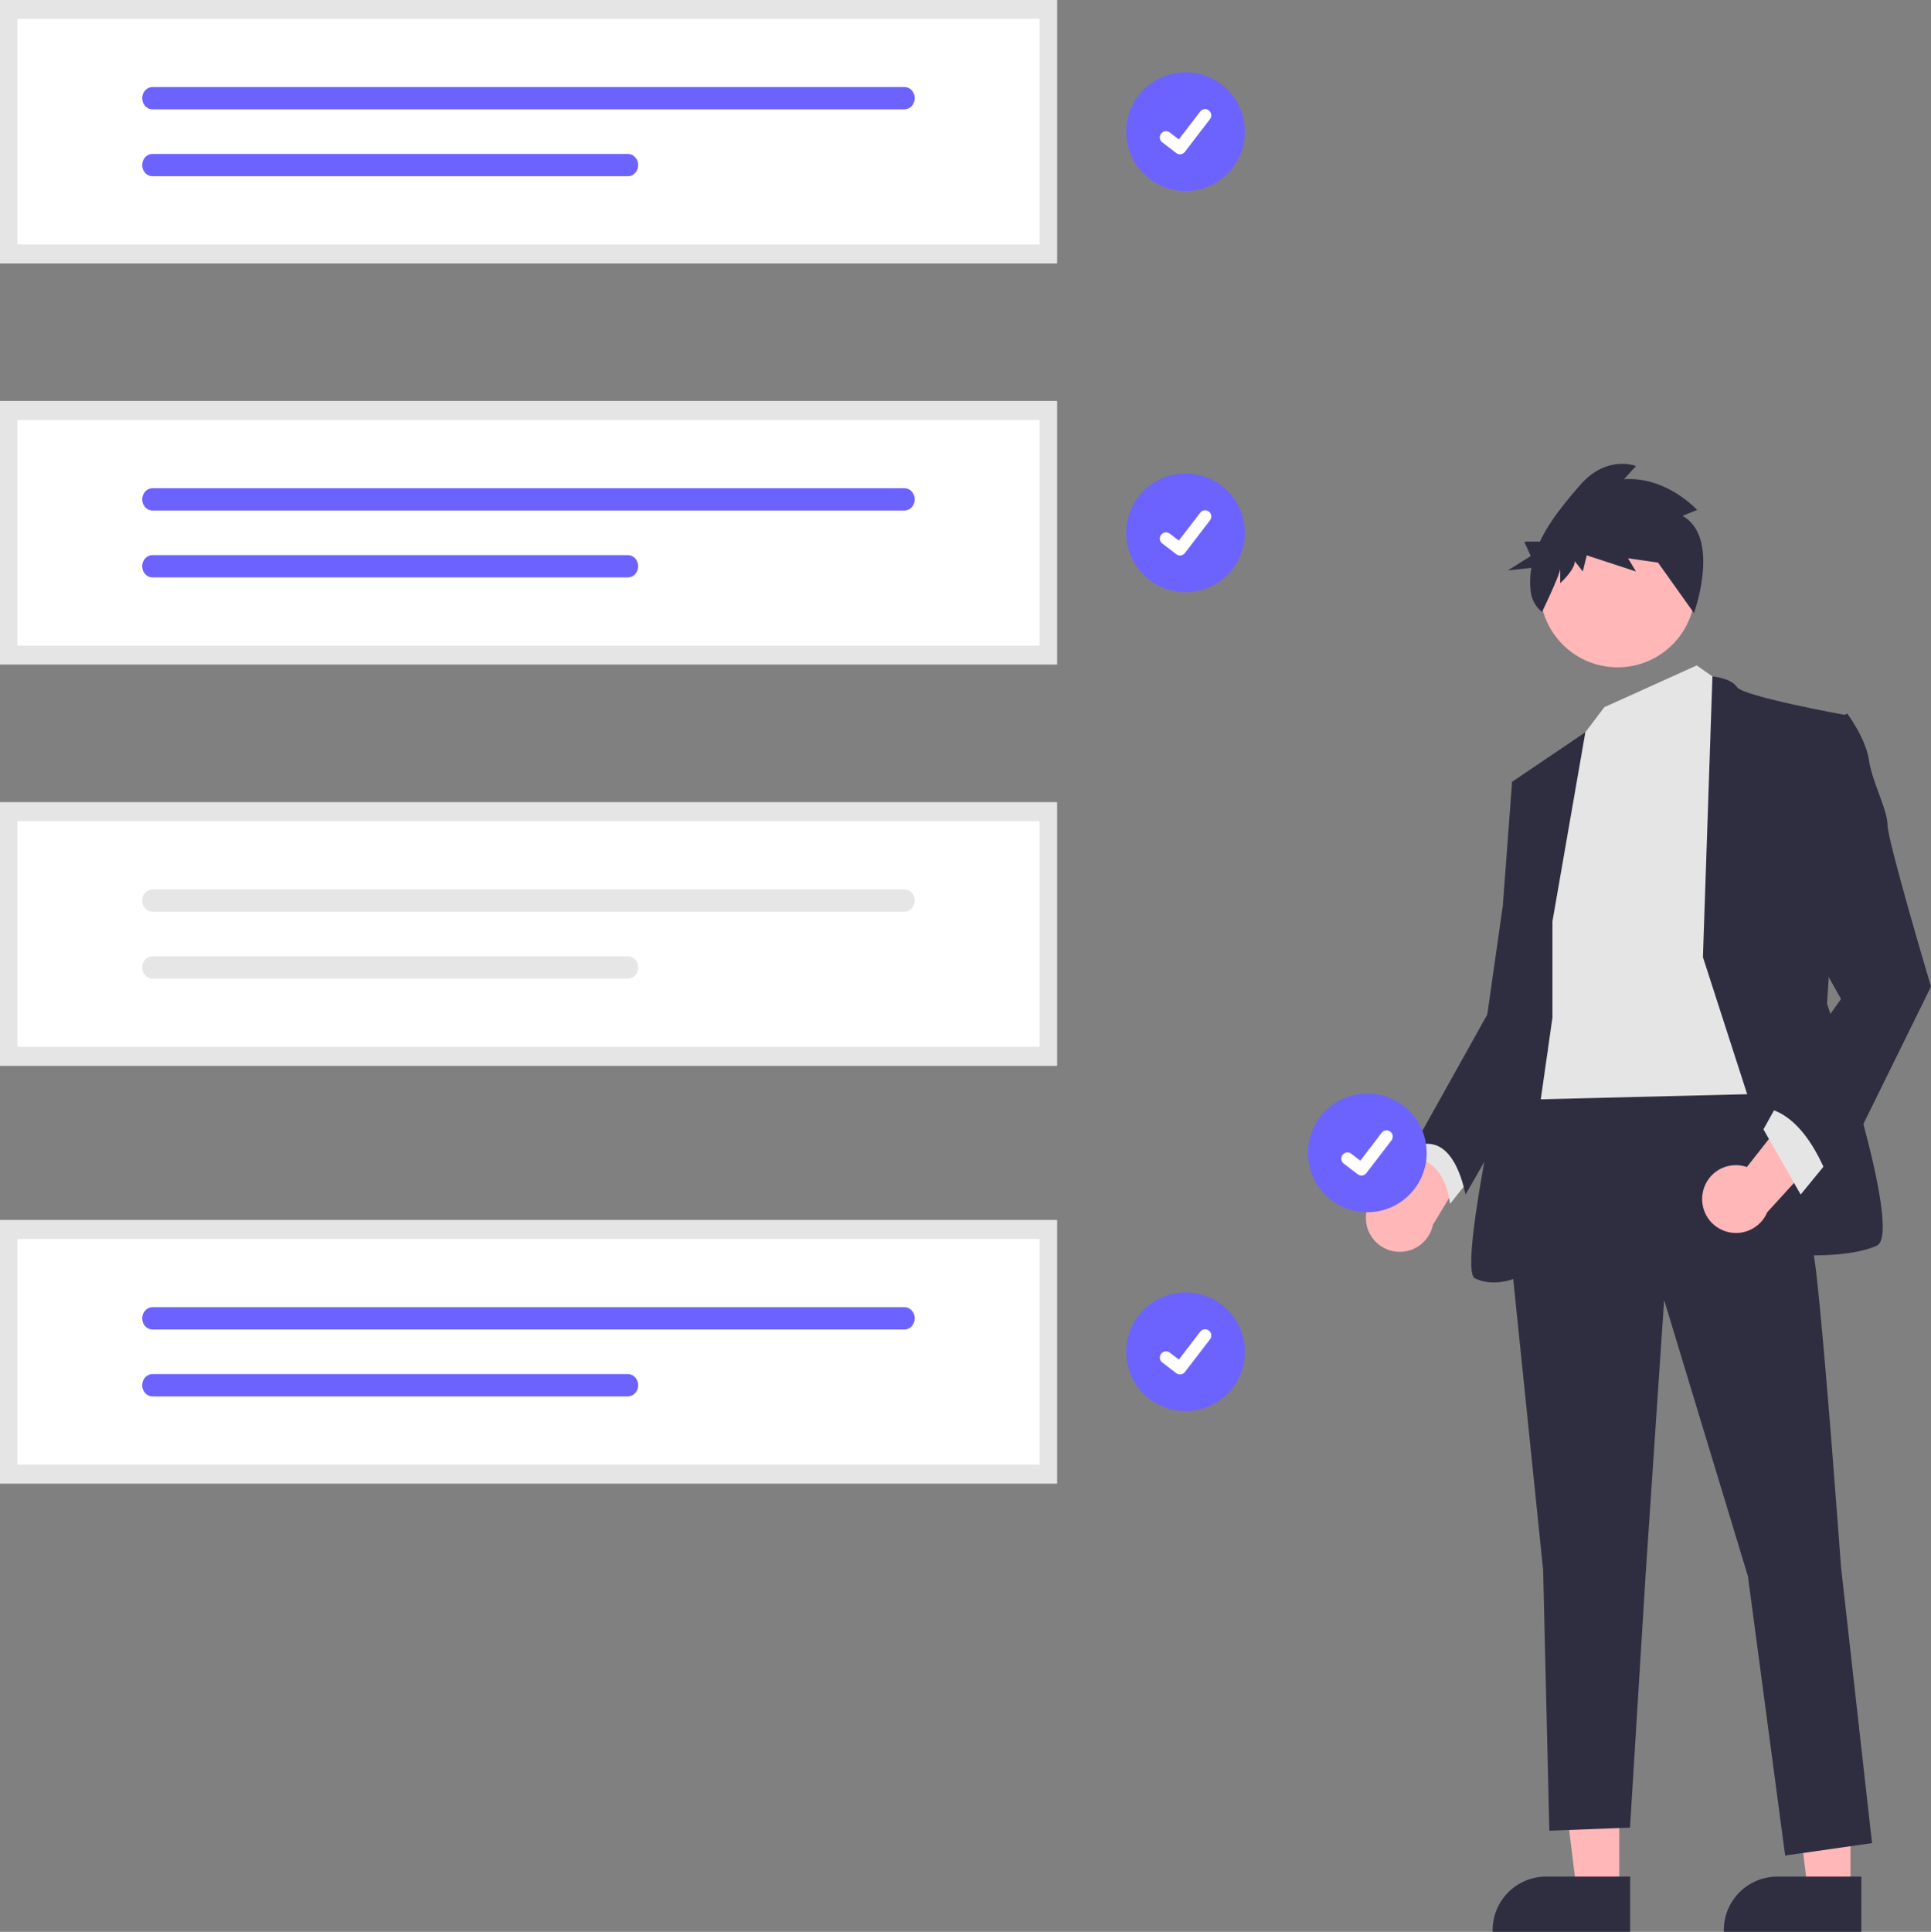 <?xml version="1.0" encoding="UTF-8" standalone="no"?>
<svg
   id="a644d002-dee1-4c60-b6d8-14071a55f848"
   data-name="Layer 1"
   width="616.181"
   height="616.385"
   viewBox="0 0 616.181 616.385"
   version="1.1"
   sodipodi:docname="undraw_Project_completed_re_pqqq.svg"
   inkscape:version="1.1.1 (c3084ef, 2021-09-22)"
   xmlns:inkscape="http://www.inkscape.org/namespaces/inkscape"
   xmlns:sodipodi="http://sodipodi.sourceforge.net/DTD/sodipodi-0.dtd"
   xmlns="http://www.w3.org/2000/svg"
   xmlns:svg="http://www.w3.org/2000/svg">
  <rect x="0" y="0" width="616.181" height="616.385" fill="#808080" stroke="none"/>
  <defs
     id="defs73" />
  <sodipodi:namedview
     id="namedview71"
     pagecolor="#ffffff"
     bordercolor="#666666"
     borderopacity="1.0"
     inkscape:pageshadow="2"
     inkscape:pageopacity="0.0"
     inkscape:pagecheckerboard="0"
     showgrid="false"
     fit-margin-top="0"
     fit-margin-left="0"
     fit-margin-right="0"
     fit-margin-bottom="0"
     inkscape:zoom="0.78834073"
     inkscape:cx="310.14508"
     inkscape:cy="273.9932"
     inkscape:window-width="1366"
     inkscape:window-height="768"
     inkscape:window-x="0"
     inkscape:window-y="0"
     inkscape:window-maximized="0"
     inkscape:current-layer="layer4" />
  <g
     inkscape:groupmode="layer"
     id="layer4"
     inkscape:label="Items"
     transform="translate(0,20)">
    <g
       id="g846"
       transform="matrix(0.924,0,0,1,0,-20)">
      <path
         d="M 365,212 H 0 v -84 h 365 z"
         fill="#ffffff"
         id="path40" />
      <path
         d="m 52.678,155.774 a 3.556,3.556 0 0 0 0,7.113 h 259.659 a 3.556,3.556 0 0 0 0,-7.113 z"
         fill="#6c63ff"
         id="path42" />
      <path
         d="m 52.678,177.113 a 3.556,3.556 0 0 0 -0.015,7.113 h 164.159 a 3.556,3.556 0 1 0 0,-7.113 z"
         fill="#6c63ff"
         id="path44" />
      <path
         d="M 365,212 H 0 V 128 H 365 Z M 6,206 H 359 V 134 H 6 Z"
         fill="#e5e5e5"
         id="path46" />
    </g>
    <g
       id="g852"
       transform="matrix(0.924,0,0,1,0,-20)">
      <path
         d="M 365,340 H 0 v -84 h 365 z"
         fill="#ffffff"
         id="path48" />
      <path
         d="m 52.678,283.774 a 3.556,3.556 0 0 0 0,7.113 h 259.659 a 3.556,3.556 0 0 0 0,-7.113 z"
         fill="#e6e6e6"
         id="path50" />
      <path
         d="m 52.678,305.113 a 3.556,3.556 0 0 0 -0.015,7.113 h 164.159 a 3.556,3.556 0 1 0 0,-7.113 z"
         fill="#e6e6e6"
         id="path52" />
      <path
         d="M 365,340 H 0 V 256 H 365 Z M 6,334 H 359 V 262 H 6 Z"
         fill="#e5e5e5"
         id="path54" />
    </g>
    <g
       id="g840"
       transform="matrix(0.924,0,0,1,-2.771,-20)">
      <path
         d="M 368,84 H 3 V 0 h 365 z"
         fill="#ffffff"
         id="path56" />
      <path
         d="m 55.678,27.774 a 3.556,3.556 0 0 0 0,7.113 h 259.659 a 3.556,3.556 0 0 0 0,-7.113 z"
         fill="#6c63ff"
         id="path58" />
      <path
         d="m 55.678,49.113 a 3.556,3.556 0 0 0 -0.015,7.113 h 164.159 a 3.556,3.556 0 1 0 0,-7.113 z"
         fill="#6c63ff"
         id="path60" />
      <path
         d="M 368,84 H 3 V 0 H 368 Z M 9,78 H 362 V 6 H 9 Z"
         fill="#e5e5e5"
         id="path62" />
    </g>
    <g
       id="g858"
       transform="matrix(0.924,0,0,1,0,-20)">
      <path
         d="M 365,473.308 H 0 v -84 h 365 z"
         fill="#ffffff"
         id="path824" />
      <path
         d="m 52.678,417.083 a 3.556,3.556 0 0 0 0,7.113 h 259.659 a 3.556,3.556 0 0 0 0,-7.113 z"
         fill="#6c63ff"
         id="path826" />
      <path
         d="m 52.678,438.421 a 3.556,3.556 0 0 0 -0.015,7.113 h 164.159 a 3.556,3.556 0 1 0 0,-7.113 z"
         fill="#6c63ff"
         id="path828" />
      <path
         d="M 365,473.308 H 0 v -84 h 365 z m -359,-6 h 353 v -72 H 6 Z"
         fill="#e5e5e5"
         id="path830" />
    </g>
  </g>
  <g
     inkscape:groupmode="layer"
     id="layer5"
     inkscape:label="Checks"
     transform="translate(0,20)">
    <circle
       id="a21b076b-2a02-49a5-bb32-17a8ec3aa4f0"
       data-name="Ellipse 44"
       cx="378.314"
       cy="22"
       r="18.934"
       fill="#6c63ff" />
    <path
       id="e6e13b85-c0f0-465c-a6f6-5f502d6349d1"
       data-name="Path 395"
       d="m 376.527,29.223 a 1.964,1.964 0 0 1 -1.181,-0.393 l -0.021,-0.016 -4.45,-3.404 a 1.977,1.977 0 0 1 2.406,-3.139 l 2.882,2.21 6.811,-8.885 a 1.977,1.977 0 0 1 2.771,-0.366 l 5.7e-4,4.3e-4 -0.042,0.059 0.043,-0.059 a 1.979,1.979 0 0 1 0.366,2.772 l -8.011,10.447 a 1.978,1.978 0 0 1 -1.573,0.771 z"
       fill="#ffffff" />
    <circle
       id="a589868e-34c5-408c-9ae2-7552629e8089"
       data-name="Ellipse 44"
       cx="378.314"
       cy="150"
       r="18.934"
       fill="#6c63ff" />
    <path
       id="e165961b-e395-421d-ab84-b3c9bf16c3b4"
       data-name="Path 395"
       d="m 376.535,157.223 a 1.964,1.964 0 0 1 -1.181,-0.393 l -0.021,-0.016 -4.45,-3.404 a 1.977,1.977 0 1 1 2.406,-3.139 l 2.882,2.21 6.811,-8.885 a 1.977,1.977 0 0 1 2.771,-0.366 l 5.7e-4,4.3e-4 -0.042,0.059 0.043,-0.059 a 1.979,1.979 0 0 1 0.366,2.772 l -8.011,10.447 a 1.978,1.978 0 0 1 -1.573,0.771 z"
       fill="#ffffff" />
    <circle
       id="circle832"
       data-name="Ellipse 44"
       cx="378.314"
       cy="411.308"
       r="18.934"
       fill="#6c63ff" />
    <path
       id="path834"
       data-name="Path 395"
       d="m 376.535,418.531 a 1.964,1.964 0 0 1 -1.181,-0.393 l -0.021,-0.016 -4.45,-3.404 a 1.977,1.977 0 1 1 2.406,-3.139 l 2.882,2.21 6.811,-8.885 a 1.977,1.977 0 0 1 2.771,-0.366 l 5.7e-4,4.3e-4 -0.042,0.059 0.043,-0.059 a 1.979,1.979 0 0 1 0.366,2.772 l -8.011,10.447 a 1.978,1.978 0 0 1 -1.573,0.771 z"
       fill="#ffffff" />
  </g>
  <g
     inkscape:groupmode="layer"
     id="layer6"
     inkscape:label="Character"
     transform="translate(0,20)">
    <path
       d="m 435.864,368.959 a 10.746,10.746 0 0 1 12.209,-11.065 l 17.341,-34.022 9.799,17.256 -17.97,29.663 a 10.804,10.804 0 0 1 -21.379,-1.831 z"
       fill="#ffb7b7"
       id="path6" />
    <polygon
       points="544.627,530.702 564.712,530.703 564.71,583.194 551.101,583.193 "
       fill="#ffb7b7"
       id="polygon8"
       transform="translate(-48)" />
    <path
       d="m 520.18,596.385 -43.88,-0.002 v -0.555 a 17.08,17.08 0 0 1 17.08,-17.079 h 0.001 l 26.801,10e-4 z"
       fill="#2f2e41"
       id="path10" />
    <polygon
       points="618.4,530.702 638.485,530.703 638.483,583.194 624.874,583.193 "
       fill="#ffb7b7"
       id="polygon12"
       transform="translate(-48)" />
    <path
       d="m 593.953,596.385 -43.881,-0.002 v -0.555 a 17.08,17.08 0 0 1 17.08,-17.079 h 10e-4 l 26.801,10e-4 z"
       fill="#2f2e41"
       id="path14" />
    <path
       d="m 456.767,339.349 -5.941,9.902 c 0,0 9.902,0 11.882,14.852 l 7.921,-9.902 z"
       fill="#e5e5e5"
       id="path16" />
    <path
       d="m 560.732,318.556 c 0,0 15.842,41.586 18.813,67.33 2.97,25.744 7.921,94.064 7.921,94.064 l 9.902,88.123 -27.724,3.961 -11.882,-89.113 -26.734,-88.123 -5.941,88.123 -4.951,80.202 -25.744,0.99 -1.98,-83.173 -10.892,-105.946 5.941,-50.498 z"
       fill="#2f2e41"
       id="path18" />
    <circle
       cx="516.176"
       cy="168.164"
       r="24.754"
       fill="#ffb7b7"
       id="circle20" />
    <polygon
       points="559.936,205.636 589.424,192.312 599.326,199.242 612.198,328.952 531.996,330.932 542.888,240.829 552.789,215.085 "
       fill="#e5e5e5"
       id="polygon22"
       transform="translate(-48)" />
    <path
       d="m 543.405,285.386 3.03,-89.567 c 0,0 5.882,0.454 7.862,3.424 1.98,2.97 34.655,8.911 34.655,8.911 l -5.941,92.084 c 0,0 24.754,73.271 15.842,77.232 -8.911,3.961 -24.754,2.97 -24.754,2.97 z"
       fill="#2f2e41"
       id="path24" />
    <path
       d="m 495.383,273.999 10.504,-60.365 -23.376,15.808 5.941,43.567 -4.951,29.704 c 0,0 -18.813,82.182 -12.872,85.153 5.941,2.97 12.872,0 12.872,0 l 11.882,-83.173 z"
       fill="#2f2e41"
       id="path26" />
    <path
       d="m 489.442,227.462 -6.931,1.98 -2.97,39.606 -4.951,34.655 -23.764,42.576 c 0,0 11.882,-7.921 16.833,14.852 l 26.171,-45.564 z"
       fill="#2f2e41"
       id="path28" />
    <path
       d="m 536.898,144.579 4.668,-1.869 c 0,0 -9.76,-10.745 -23.339,-9.811 l 3.819,-4.205 c 0,0 -9.336,-3.737 -17.823,6.073 -4.462,5.157 -9.623,11.22 -12.841,18.049 h -4.999 l 2.086,4.594 -7.302,4.594 7.495,-0.825 a 25.672,25.672 0 0 0 -0.203,7.62 9.859,9.859 0 0 0 3.61,6.45 v 0 c 0,0 5.789,-11.983 5.789,-13.851 v 4.672 c 0,0 4.668,-4.205 4.668,-7.008 l 2.546,3.27 1.273,-5.139 15.701,5.139 -2.546,-4.205 9.76,1.402 -3.819,-5.139 15.111,21.221 c 0,0 8.653,-24.024 -3.654,-31.032 z"
       fill="#2f2e41"
       id="path30" />
    <path
       d="m 543.3,360.839 a 10.746,10.746 0 0 1 14.125,-8.485 l 23.616,-30.009 6.262,18.83 -23.386,25.61 a 10.804,10.804 0 0 1 -20.617,-5.946 z"
       fill="#ffb7b7"
       id="path32" />
    <polygon
       points="610.713,340.339 615.663,331.428 631.506,350.24 622.595,361.132 "
       fill="#e5e5e5"
       id="polygon34"
       transform="translate(-48)" />
    <path
       d="m 581.526,211.619 7.921,-3.961 c 0,0 5.941,7.921 6.931,14.852 0.99,6.931 5.941,15.842 5.941,20.793 0,4.951 13.862,51.488 13.862,51.488 l -31.685,64.36 c 0,0 -6.931,-23.764 -21.783,-25.744 l 24.754,-34.655 -13.862,-24.754 z"
       fill="#2f2e41"
       id="path36" />
    <circle
       id="b5ebad9a-150e-4d35-a0fa-e0e6655123db"
       data-name="Ellipse 44"
       cx="436.314"
       cy="347.846"
       r="18.934"
       fill="#6c63ff" />
    <path
       id="a3d97315-c3ee-404f-9bfd-8b2853817976"
       data-name="Path 395"
       d="m 434.438,355.068 a 1.964,1.964 0 0 1 -1.181,-0.393 l -0.021,-0.016 -4.45,-3.404 a 1.977,1.977 0 1 1 2.406,-3.139 l 2.882,2.21 6.811,-8.885 a 1.977,1.977 0 0 1 2.771,-0.366 l 5.7e-4,4.3e-4 -0.042,0.059 0.043,-0.059 a 1.979,1.979 0 0 1 0.366,2.772 l -8.011,10.447 a 1.978,1.978 0 0 1 -1.573,0.771 z"
       fill="#ffffff" />
  </g>
</svg>
